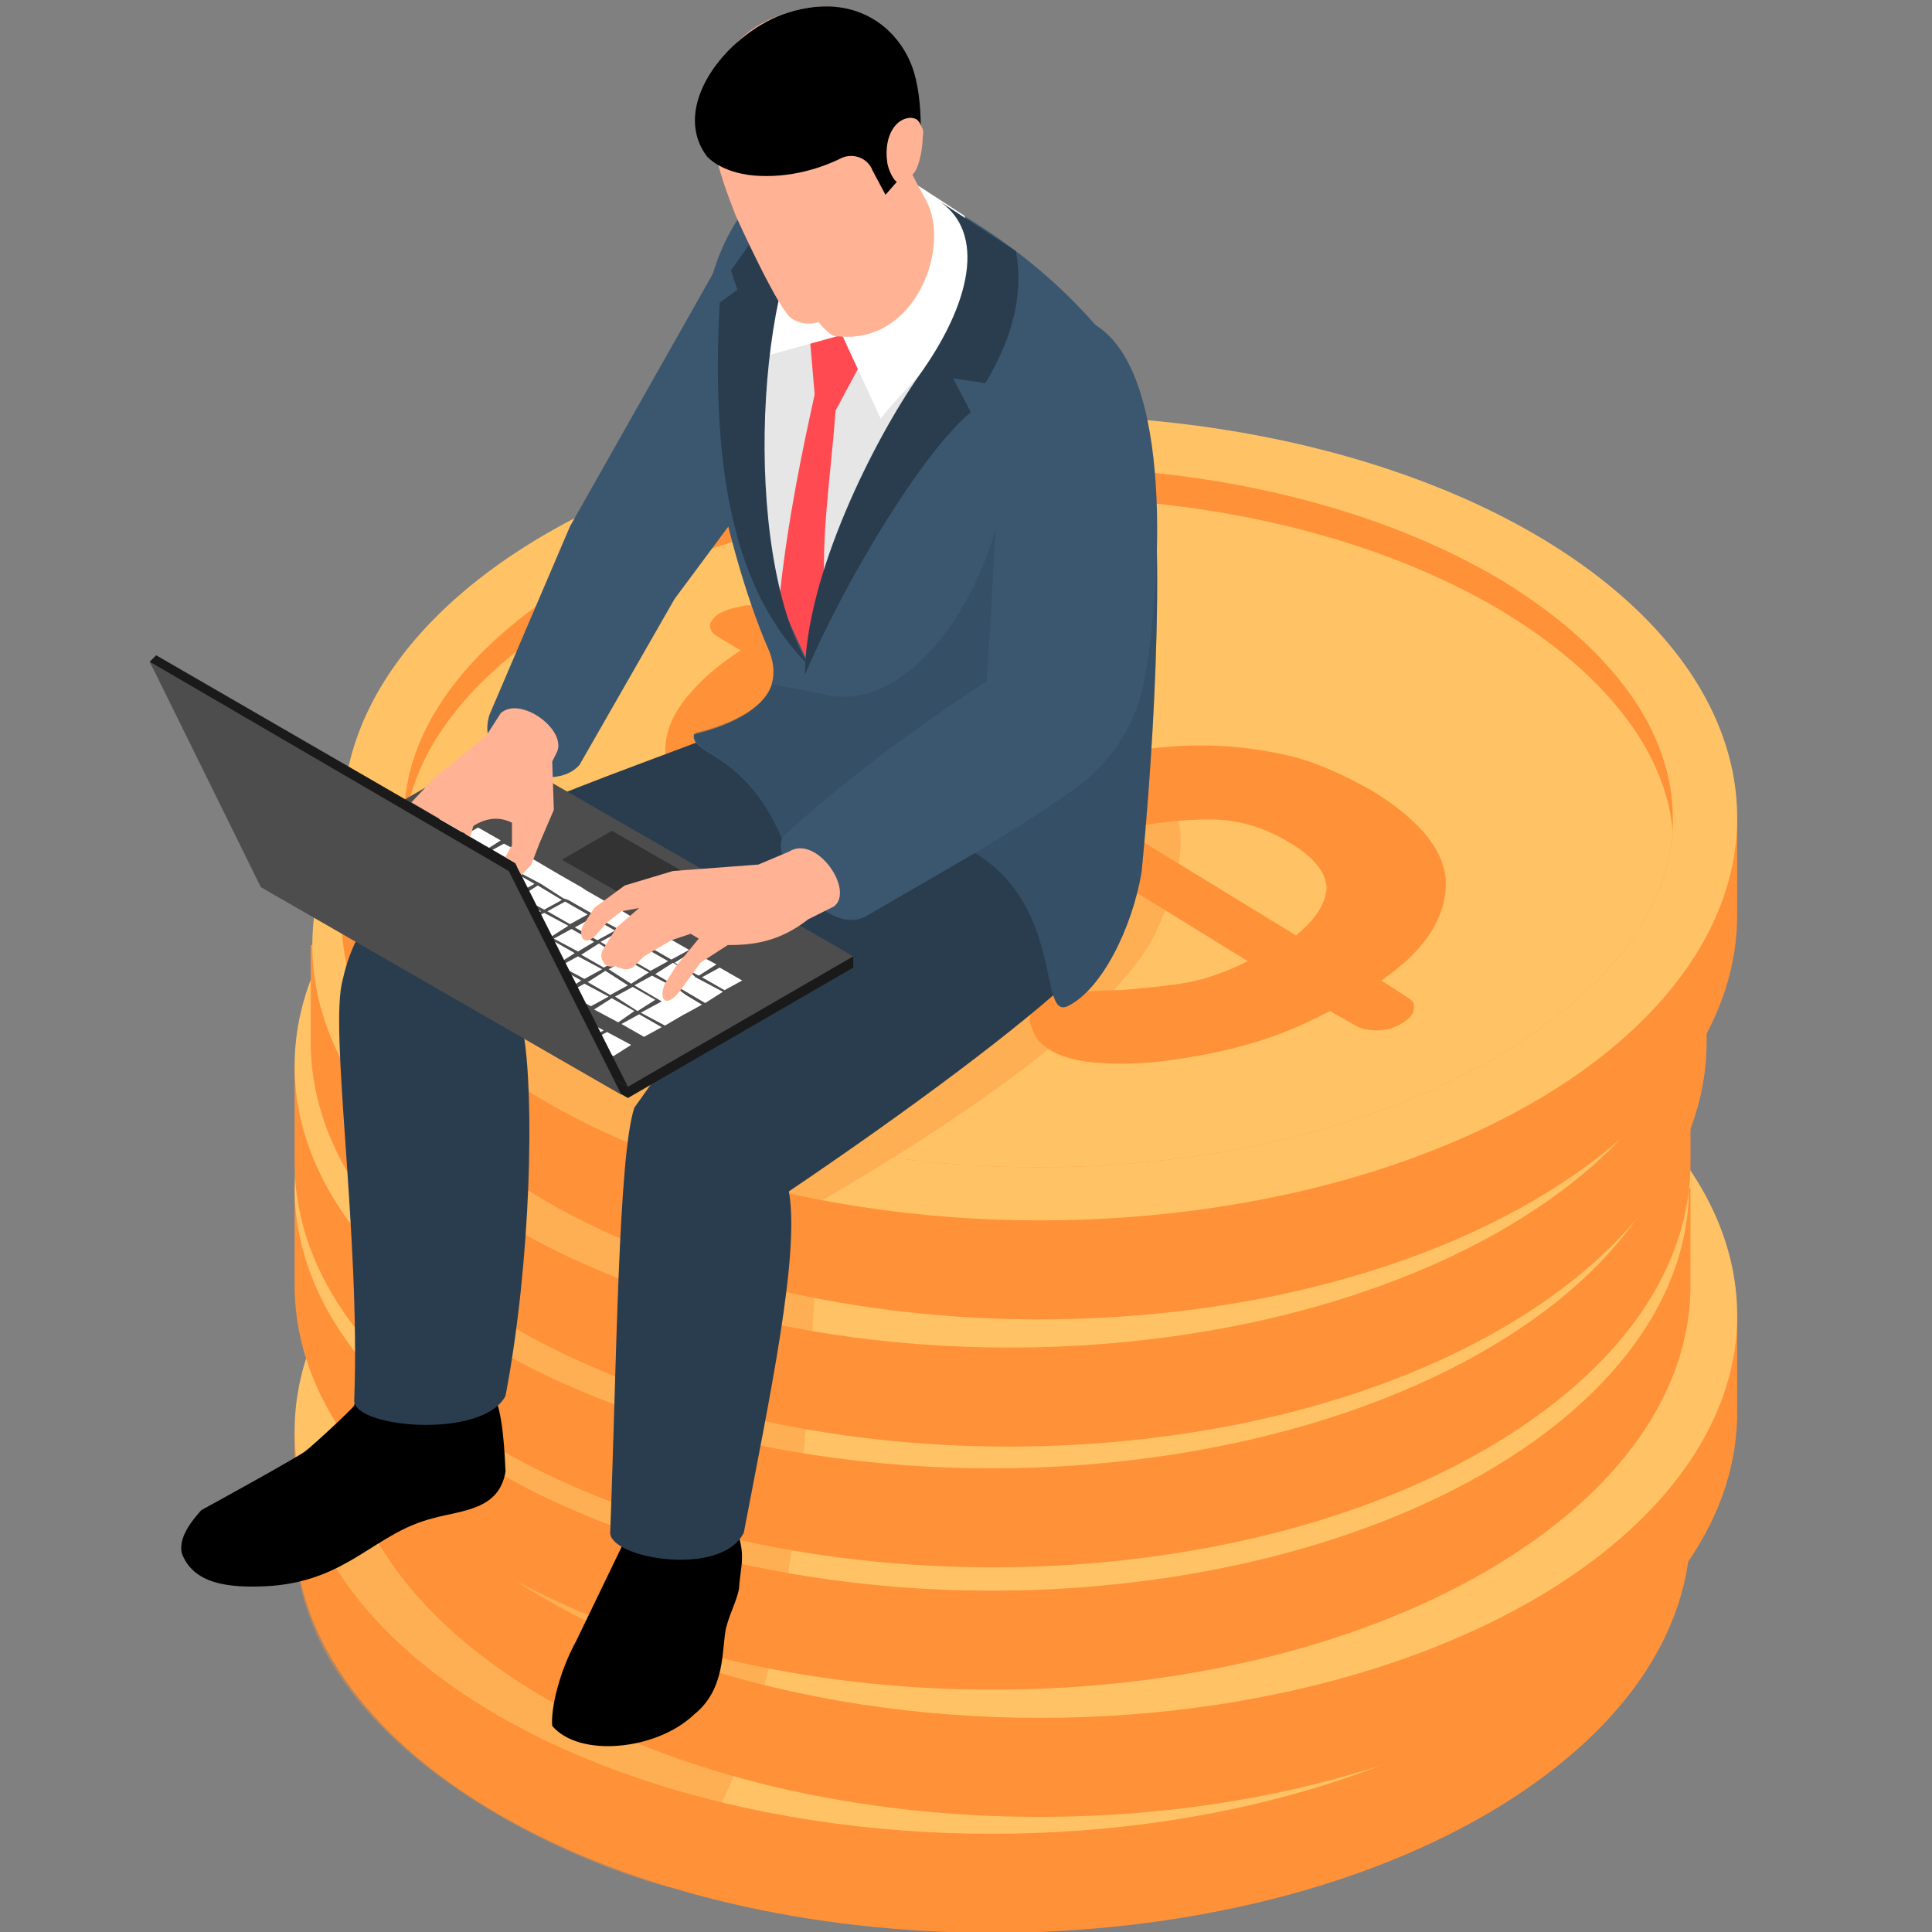 <?xml version="1.0" encoding="utf-8"?>
<!-- Generator: Adobe Illustrator 24.0.0, SVG Export Plug-In . SVG Version: 6.00 Build 0)  -->
<svg version="1.1" id="Layer_1" xmlns="http://www.w3.org/2000/svg" xmlns:xlink="http://www.w3.org/1999/xlink" x="0px" y="0px"
	 viewBox="0 0 120 120" style="enable-background:new 0 0 120 120;" xml:space="preserve">
<rect x="0" y="0" width="120" height="120" fill="#808080" stroke="none"/>
<style type="text/css">
	.st0{fill:#FF9238;}
	.st1{fill:#FFC366;}
	.st2{opacity:0.4;fill:#FF9238;}
	.st3{fill:#3B5770;}
	.st4{fill:#2A3D4F;}
	.st5{fill:#E6E6E6;}
	.st6{fill:#FF4A51;}
	.st7{fill:#FFFFFF;}
	.st8{fill:#FFB294;}
	.st9{opacity:0.5;fill:#FFB294;}
	.st10{fill:#1A1A1A;}
	.st11{fill:#4D4D4D;}
	.st12{fill:#333333;}
	.st13{opacity:0.3;fill:#2A3D4F;}
	.st14{clip-path:url(#SVGID_2_);fill:#FFB294;}
</style>
<title>2</title>
<g>
	<g>
		<path class="st0" d="M105,88.9H18.3v5.8c-0.1,6.5,4.1,13,12.7,18c16.9,9.8,44.4,9.8,61.3,0c8.6-5,12.8-11.5,12.7-18
			C105,94.7,105,88.9,105,88.9z"/>
		<ellipse class="st1" cx="61.6" cy="88.9" rx="43.3" ry="25"/>
		<path class="st0" d="M101,88.9c0,0.3,0,0.6,0,0.9c-0.4,5.1-4.2,9.9-10.7,13.8c-7.6,4.5-17.8,7-28.7,7c-10.9,0-21.1-2.5-28.7-7
			c-6.5-3.9-10.3-8.8-10.7-13.8c0-0.3,0-0.6,0-0.9c0-5.4,3.8-10.6,10.7-14.8c7.6-4.5,17.8-7,28.7-7c10.9,0,21.1,2.5,28.7,7
			C97.2,78.3,101,83.5,101,88.9z"/>
		<path class="st1" d="M101,89.8c-0.4,5.1-4.2,9.9-10.7,13.8c-7.6,4.5-17.8,7-28.7,7c-10.9,0-21.1-2.5-28.7-7
			c-6.5-3.9-10.3-8.8-10.7-13.8c0.4-5.1,4.2-9.9,10.7-13.8c7.6-4.5,17.8-7,28.7-7c10.9,0,21.1,2.5,28.7,7
			C96.8,79.9,100.5,84.8,101,89.8z"/>
		<g>
			<path class="st0" d="M79.7,100.9c-1.7,0.9-3.4,1.6-5.2,2.1c-1.8,0.5-3.5,0.8-5.1,1c-1.6,0.2-3,0.2-4.3,0.1
				c-1.2-0.1-2.2-0.4-2.8-0.8c-0.3-0.2-0.6-0.4-0.8-0.7c-0.2-0.3-0.3-0.6-0.4-0.9c-0.1-0.3,0-0.6,0.1-0.9c0.1-0.3,0.3-0.5,0.7-0.7
				c0.4-0.2,1.1-0.4,1.9-0.4c0.8,0,1.8-0.1,2.9-0.1c1.1-0.1,2.4-0.2,3.7-0.4c1.4-0.2,2.8-0.7,4.2-1.4l-12-7.4
				c-1.6,0.4-3.3,0.8-5,1.2c-1.7,0.4-3.4,0.6-5.2,0.7c-1.7,0.1-3.4-0.1-5.2-0.4c-1.7-0.3-3.4-1-5-2c-1.6-1-2.7-2-3.2-3
				c-0.5-1-0.7-2-0.5-3c0.2-1,0.7-1.9,1.6-2.9c0.8-0.9,1.9-1.8,3-2.5l-1.5-0.9c-0.3-0.2-0.4-0.4-0.4-0.7c0.1-0.3,0.3-0.6,0.8-0.8
				c0.4-0.2,0.9-0.3,1.5-0.4c0.6,0,1,0,1.3,0.2l1.4,0.9c0.9-0.5,2-1,3.2-1.4c1.2-0.5,2.4-0.9,3.6-1.2c1.2-0.3,2.3-0.5,3.3-0.5
				c1,0,1.9,0.1,2.5,0.5c0.2,0.1,0.5,0.4,0.7,0.6c0.3,0.3,0.4,0.5,0.5,0.8c0.1,0.3,0.1,0.6,0,0.9c-0.1,0.3-0.4,0.5-0.8,0.8
				c-0.3,0.2-0.8,0.3-1.3,0.4c-0.5,0.1-1.2,0.2-1.9,0.3c-0.7,0.1-1.5,0.3-2.4,0.6c-0.9,0.2-1.8,0.6-2.9,1.1l10.4,6.4
				c1.6-0.4,3.3-0.8,5-1.1c1.7-0.3,3.4-0.5,5.2-0.5c1.8,0,3.5,0.2,5.3,0.6c1.8,0.4,3.5,1.2,5.3,2.2c3.1,1.9,4.7,3.9,4.6,6
				c-0.1,2.1-1.4,4-4,5.8l1.7,1.1c0.3,0.2,0.4,0.4,0.3,0.8c-0.1,0.3-0.4,0.6-0.8,0.8c-0.5,0.3-1,0.4-1.5,0.4c-0.5,0-1-0.1-1.3-0.3
				L79.7,100.9z M47.3,86.7c0.7,0.4,1.5,0.7,2.3,0.9c0.8,0.2,1.6,0.3,2.5,0.2c0.8,0,1.7-0.1,2.7-0.3c0.9-0.2,1.9-0.4,2.8-0.6
				l-9.3-5.7c-1.4,0.9-2.2,1.9-2.5,2.8C45.5,85,46,85.8,47.3,86.7z M77.3,90.5c-1.6-1-3.3-1.5-5-1.5c-1.8,0-3.6,0.2-5.5,0.6
				l10.8,6.6c1.2-1,1.8-1.9,1.9-2.9C79.4,92.4,78.7,91.4,77.3,90.5z"/>
		</g>
	</g>
	<g>
		<path class="st0" d="M107.9,81.7H21.2v5.8c-0.1,6.5,4.1,13,12.7,18c16.9,9.8,44.4,9.8,61.3,0c8.6-5,12.8-11.5,12.7-18
			C107.9,87.5,107.9,81.7,107.9,81.7z"/>
		<ellipse class="st1" cx="64.6" cy="81.7" rx="43.3" ry="25"/>
		<path class="st0" d="M103.9,81.7c0,0.3,0,0.6,0,0.9c-0.4,5.1-4.2,9.9-10.7,13.8c-7.6,4.5-17.8,7-28.7,7c-10.9,0-21.1-2.5-28.7-7
			c-6.5-3.9-10.3-8.8-10.7-13.8c0-0.3,0-0.6,0-0.9c0-5.4,3.8-10.6,10.7-14.8c7.6-4.5,17.8-7,28.7-7c10.9,0,21.1,2.5,28.7,7
			C100.1,71.1,103.9,76.3,103.9,81.7z"/>
		<path class="st1" d="M103.9,82.7c-0.4,5.1-4.2,9.9-10.7,13.8c-7.6,4.5-17.8,7-28.7,7c-10.9,0-21.1-2.5-28.7-7
			c-6.5-3.9-10.3-8.8-10.7-13.8c0.4-5.1,4.2-9.9,10.7-13.8c7.6-4.5,17.8-7,28.7-7c10.9,0,21.1,2.5,28.7,7
			C99.7,72.7,103.5,77.6,103.9,82.7z"/>
		<g>
			<path class="st0" d="M82.6,93.7c-1.7,0.9-3.4,1.6-5.2,2.1c-1.8,0.5-3.5,0.8-5.1,1c-1.6,0.2-3,0.2-4.3,0.1
				c-1.2-0.1-2.2-0.4-2.8-0.8c-0.3-0.2-0.6-0.4-0.8-0.7c-0.2-0.3-0.3-0.6-0.4-0.9c-0.1-0.3,0-0.6,0.1-0.9c0.1-0.3,0.3-0.5,0.7-0.7
				c0.4-0.2,1.1-0.4,1.9-0.4c0.8,0,1.8-0.1,2.9-0.1c1.1-0.1,2.4-0.2,3.7-0.4c1.4-0.2,2.8-0.7,4.2-1.4l-12-7.4
				c-1.6,0.4-3.3,0.8-5,1.2c-1.7,0.4-3.4,0.6-5.2,0.7c-1.7,0.1-3.4-0.1-5.2-0.4c-1.7-0.3-3.4-1-5-2c-1.6-1-2.7-2-3.2-3
				c-0.5-1-0.7-2-0.5-3c0.2-1,0.7-1.9,1.6-2.9c0.8-0.9,1.9-1.8,3-2.5l-1.5-0.9c-0.3-0.2-0.4-0.4-0.4-0.7c0.1-0.3,0.3-0.6,0.8-0.8
				c0.4-0.2,0.9-0.3,1.5-0.4c0.6,0,1,0,1.3,0.2l1.4,0.9c0.9-0.5,2-1,3.2-1.4c1.2-0.5,2.4-0.9,3.6-1.2c1.2-0.3,2.3-0.5,3.3-0.5
				c1,0,1.9,0.1,2.5,0.5c0.2,0.1,0.5,0.4,0.7,0.6c0.3,0.3,0.4,0.5,0.5,0.8c0.1,0.3,0.1,0.6,0,0.9c-0.1,0.3-0.4,0.5-0.8,0.8
				c-0.3,0.2-0.8,0.3-1.3,0.4c-0.5,0.1-1.2,0.2-1.9,0.3c-0.7,0.1-1.5,0.3-2.4,0.6C56,71.6,55,71.9,54,72.4l10.4,6.4
				c1.6-0.4,3.3-0.8,5-1.1c1.7-0.3,3.4-0.5,5.2-0.5c1.8,0,3.5,0.2,5.3,0.6c1.8,0.4,3.5,1.2,5.3,2.2c3.1,1.9,4.7,3.9,4.6,6
				c-0.1,2.1-1.4,4-4,5.8l1.7,1.1c0.3,0.2,0.4,0.4,0.3,0.8c-0.1,0.3-0.4,0.6-0.8,0.8c-0.5,0.3-1,0.4-1.5,0.4c-0.5,0-1-0.1-1.3-0.3
				L82.6,93.7z M50.3,79.5c0.7,0.4,1.5,0.7,2.3,0.9c0.8,0.2,1.6,0.3,2.5,0.2c0.8,0,1.7-0.1,2.7-0.3c0.9-0.2,1.9-0.4,2.8-0.6L51.2,74
				c-1.4,0.9-2.2,1.9-2.5,2.8C48.4,77.8,49,78.7,50.3,79.5z M80.2,83.4c-1.6-1-3.3-1.5-5-1.5c-1.8,0-3.6,0.2-5.5,0.6l10.8,6.6
				c1.2-1,1.8-1.9,1.9-2.9C82.4,85.2,81.7,84.3,80.2,83.4z"/>
		</g>
	</g>
	<g>
		<path class="st0" d="M105,73.8H18.3v5.8c-0.1,6.5,4.1,13,12.7,18c16.9,9.8,44.4,9.8,61.3,0c8.6-5,12.8-11.5,12.7-18
			C105,79.6,105,73.8,105,73.8z"/>
		<ellipse class="st1" cx="61.6" cy="73.8" rx="43.3" ry="25"/>
		<path class="st0" d="M101,73.8c0,0.3,0,0.6,0,0.9c-0.4,5.1-4.2,9.9-10.7,13.8c-7.6,4.5-17.8,7-28.7,7c-10.9,0-21.1-2.5-28.7-7
			c-6.5-3.9-10.3-8.8-10.7-13.8c0-0.3,0-0.6,0-0.9c0-5.4,3.8-10.6,10.7-14.8c7.6-4.5,17.8-7,28.7-7c10.9,0,21.1,2.5,28.7,7
			C97.2,63.1,101,68.4,101,73.8z"/>
		<path class="st1" d="M101,74.7c-0.4,5.1-4.2,9.9-10.7,13.8c-7.6,4.5-17.8,7-28.7,7c-10.9,0-21.1-2.5-28.7-7
			c-6.5-3.9-10.3-8.8-10.7-13.8c0.4-5.1,4.2-9.9,10.7-13.8c7.6-4.5,17.8-7,28.7-7c10.9,0,21.1,2.5,28.7,7
			C96.8,64.8,100.5,69.6,101,74.7z"/>
		<g>
			<path class="st0" d="M79.7,85.8c-1.7,0.9-3.4,1.6-5.2,2.1c-1.8,0.5-3.5,0.8-5.1,1c-1.6,0.2-3,0.2-4.3,0.1
				c-1.2-0.1-2.2-0.4-2.8-0.8c-0.3-0.2-0.6-0.4-0.8-0.7c-0.2-0.3-0.3-0.6-0.4-0.9c-0.1-0.3,0-0.6,0.1-0.9c0.1-0.3,0.3-0.5,0.7-0.7
				c0.4-0.2,1.1-0.4,1.9-0.4c0.8,0,1.8-0.1,2.9-0.1c1.1-0.1,2.4-0.2,3.7-0.4c1.4-0.2,2.8-0.7,4.2-1.4l-12-7.4
				c-1.6,0.4-3.3,0.8-5,1.2c-1.7,0.4-3.4,0.6-5.2,0.7c-1.7,0.1-3.4-0.1-5.2-0.4c-1.7-0.3-3.4-1-5-2c-1.6-1-2.7-2-3.2-3
				c-0.5-1-0.7-2-0.5-3c0.2-1,0.7-1.9,1.6-2.9c0.8-0.9,1.9-1.8,3-2.5l-1.5-0.9c-0.3-0.2-0.4-0.4-0.4-0.7c0.1-0.3,0.3-0.6,0.8-0.8
				c0.4-0.2,0.9-0.3,1.5-0.4c0.6,0,1,0,1.3,0.2l1.4,0.9c0.9-0.5,2-1,3.2-1.4c1.2-0.5,2.4-0.9,3.6-1.2c1.2-0.3,2.3-0.5,3.3-0.5
				c1,0,1.9,0.1,2.5,0.5c0.2,0.1,0.5,0.4,0.7,0.6c0.3,0.3,0.4,0.5,0.5,0.8c0.1,0.3,0.1,0.6,0,0.9c-0.1,0.3-0.4,0.5-0.8,0.8
				c-0.3,0.2-0.8,0.3-1.3,0.4c-0.5,0.1-1.2,0.2-1.9,0.3c-0.7,0.1-1.5,0.3-2.4,0.6c-0.9,0.2-1.8,0.6-2.9,1.1l10.4,6.4
				c1.6-0.4,3.3-0.8,5-1.1c1.7-0.3,3.4-0.5,5.2-0.5c1.8,0,3.5,0.2,5.3,0.6c1.8,0.4,3.5,1.2,5.3,2.2c3.1,1.9,4.7,3.9,4.6,6
				c-0.1,2.1-1.4,4-4,5.8l1.7,1.1c0.3,0.2,0.4,0.4,0.3,0.8c-0.1,0.3-0.4,0.6-0.8,0.8c-0.5,0.3-1,0.4-1.5,0.4c-0.5,0-1-0.1-1.3-0.3
				L79.7,85.8z M47.3,71.5c0.7,0.4,1.5,0.7,2.3,0.9c0.8,0.2,1.6,0.3,2.5,0.2c0.8,0,1.7-0.1,2.7-0.3c0.9-0.2,1.9-0.4,2.8-0.6
				l-9.3-5.7c-1.4,0.9-2.2,1.9-2.5,2.8C45.5,69.8,46,70.7,47.3,71.5z M77.3,75.4c-1.6-1-3.3-1.5-5-1.5c-1.8,0-3.6,0.2-5.5,0.6
				l10.8,6.6c1.2-1,1.8-1.9,1.9-2.9C79.4,77.2,78.7,76.3,77.3,75.4z"/>
		</g>
	</g>
	<g>
		<path class="st0" d="M105,66.2H18.3V72c-0.1,6.5,4.1,13,12.7,18c16.9,9.8,44.4,9.8,61.3,0c8.6-5,12.8-11.5,12.7-18
			C105,72,105,66.2,105,66.2z"/>
		<ellipse class="st1" cx="61.6" cy="66.2" rx="43.3" ry="25"/>
		<path class="st0" d="M101,66.2c0,0.3,0,0.6,0,0.9c-0.4,5.1-4.2,9.9-10.7,13.8c-7.6,4.5-17.8,7-28.7,7c-10.9,0-21.1-2.5-28.7-7
			c-6.5-3.9-10.3-8.8-10.7-13.8c0-0.3,0-0.6,0-0.9c0-5.4,3.8-10.6,10.7-14.8c7.6-4.5,17.8-7,28.7-7c10.9,0,21.1,2.5,28.7,7
			C97.2,55.6,101,60.8,101,66.2z"/>
		<path class="st1" d="M101,67.1c-0.4,5.1-4.2,9.9-10.7,13.8c-7.6,4.5-17.8,7-28.7,7c-10.9,0-21.1-2.5-28.7-7
			c-6.5-3.9-10.3-8.8-10.7-13.8c0.4-5.1,4.2-9.9,10.7-13.8c7.6-4.5,17.8-7,28.7-7c10.9,0,21.1,2.5,28.7,7
			C96.8,57.2,100.5,62.1,101,67.1z"/>
		<g>
			<path class="st0" d="M79.7,78.2c-1.7,0.9-3.4,1.6-5.2,2.1c-1.8,0.5-3.5,0.8-5.1,1c-1.6,0.2-3,0.2-4.3,0.1
				c-1.2-0.1-2.2-0.4-2.8-0.8c-0.3-0.2-0.6-0.4-0.8-0.7c-0.2-0.3-0.3-0.6-0.4-0.9c-0.1-0.3,0-0.6,0.1-0.9c0.1-0.3,0.3-0.5,0.7-0.7
				c0.4-0.2,1.1-0.4,1.9-0.4c0.8,0,1.8-0.1,2.9-0.1c1.1-0.1,2.4-0.2,3.7-0.4c1.4-0.2,2.8-0.7,4.2-1.4l-12-7.4
				c-1.6,0.4-3.3,0.8-5,1.2c-1.7,0.4-3.4,0.6-5.2,0.7c-1.7,0.1-3.4-0.1-5.2-0.4c-1.7-0.3-3.4-1-5-2c-1.6-1-2.7-2-3.2-3
				c-0.5-1-0.7-2-0.5-3c0.2-1,0.7-1.9,1.6-2.9c0.8-0.9,1.9-1.8,3-2.5l-1.5-0.9c-0.3-0.2-0.4-0.4-0.4-0.7c0.1-0.3,0.3-0.6,0.8-0.8
				c0.4-0.2,0.9-0.3,1.5-0.4c0.6,0,1,0,1.3,0.2l1.4,0.9c0.9-0.5,2-1,3.2-1.4c1.2-0.5,2.4-0.9,3.6-1.2c1.2-0.3,2.3-0.5,3.3-0.5
				c1,0,1.9,0.1,2.5,0.5c0.2,0.1,0.5,0.4,0.7,0.6c0.3,0.3,0.4,0.5,0.5,0.8c0.1,0.3,0.1,0.6,0,0.9c-0.1,0.3-0.4,0.5-0.8,0.8
				c-0.3,0.2-0.8,0.3-1.3,0.4c-0.5,0.1-1.2,0.2-1.9,0.3c-0.7,0.1-1.5,0.3-2.4,0.6c-0.9,0.2-1.8,0.6-2.9,1.1l10.4,6.4
				c1.6-0.4,3.3-0.8,5-1.1c1.7-0.3,3.4-0.5,5.2-0.5c1.8,0,3.5,0.2,5.3,0.6c1.8,0.4,3.5,1.2,5.3,2.2c3.1,1.9,4.7,3.9,4.6,6
				c-0.1,2.1-1.4,4-4,5.8l1.7,1.1c0.3,0.2,0.4,0.4,0.3,0.8c-0.1,0.3-0.4,0.6-0.8,0.8c-0.5,0.3-1,0.4-1.5,0.4c-0.5,0-1-0.1-1.3-0.3
				L79.7,78.2z M47.3,64c0.7,0.4,1.5,0.7,2.3,0.9c0.8,0.2,1.6,0.3,2.5,0.2c0.8,0,1.7-0.1,2.7-0.3c0.9-0.2,1.9-0.4,2.8-0.6l-9.3-5.7
				c-1.4,0.9-2.2,1.9-2.5,2.8C45.5,62.3,46,63.1,47.3,64z M77.3,67.8c-1.6-1-3.3-1.5-5-1.5c-1.8,0-3.6,0.2-5.5,0.6l10.8,6.6
				c1.2-1,1.8-1.9,1.9-2.9C79.4,69.7,78.7,68.7,77.3,67.8z"/>
		</g>
	</g>
	<g>
		<path class="st0" d="M106,58.7H19.3v5.8c-0.1,6.5,4.1,13,12.7,18c16.9,9.8,44.4,9.8,61.3,0c8.6-5,12.8-11.5,12.7-18
			C106,64.6,106,58.7,106,58.7z"/>
		<ellipse class="st1" cx="62.7" cy="58.7" rx="43.3" ry="25"/>
		<path class="st0" d="M102,58.7c0,0.3,0,0.6,0,0.9c-0.4,5.1-4.2,9.9-10.7,13.8c-7.6,4.5-17.8,7-28.7,7c-10.9,0-21.1-2.5-28.7-7
			c-6.5-3.9-10.3-8.8-10.7-13.8c0-0.3,0-0.6,0-0.9c0-5.4,3.8-10.6,10.7-14.8c7.6-4.5,17.8-7,28.7-7c10.9,0,21.1,2.5,28.7,7
			C98.2,48.1,102,53.4,102,58.7z"/>
		<path class="st1" d="M102,59.7c-0.4,5.1-4.2,9.9-10.7,13.8c-7.6,4.5-17.8,7-28.7,7c-10.9,0-21.1-2.5-28.7-7
			c-6.5-3.9-10.3-8.8-10.7-13.8c0.4-5.1,4.2-9.9,10.7-13.8c7.6-4.5,17.8-7,28.7-7c10.9,0,21.1,2.5,28.7,7
			C97.8,49.8,101.6,54.6,102,59.7z"/>
		<g>
			<path class="st0" d="M80.7,70.8c-1.7,0.9-3.4,1.6-5.2,2.1c-1.8,0.5-3.5,0.8-5.1,1c-1.6,0.2-3,0.2-4.3,0.1
				c-1.2-0.1-2.2-0.4-2.8-0.8c-0.3-0.2-0.6-0.4-0.8-0.7c-0.2-0.3-0.3-0.6-0.4-0.9c-0.1-0.3,0-0.6,0.1-0.9c0.1-0.3,0.3-0.5,0.7-0.7
				c0.4-0.2,1.1-0.4,1.9-0.4c0.8,0,1.8-0.1,2.9-0.1c1.1-0.1,2.4-0.2,3.7-0.4c1.4-0.2,2.8-0.7,4.2-1.4l-12-7.4
				c-1.6,0.4-3.3,0.8-5,1.2c-1.7,0.4-3.4,0.6-5.2,0.7c-1.7,0.1-3.4-0.1-5.2-0.4c-1.7-0.3-3.4-1-5-2c-1.6-1-2.7-2-3.2-3
				c-0.5-1-0.7-2-0.5-3c0.2-1,0.7-1.9,1.6-2.9c0.8-0.9,1.9-1.8,3-2.5l-1.5-0.9c-0.3-0.2-0.4-0.4-0.4-0.7c0.1-0.3,0.3-0.6,0.8-0.8
				c0.4-0.2,0.9-0.3,1.5-0.4c0.6,0,1,0,1.3,0.2l1.4,0.9c0.9-0.5,2-1,3.2-1.4c1.2-0.5,2.4-0.9,3.6-1.2c1.2-0.3,2.3-0.5,3.3-0.5
				c1,0,1.9,0.1,2.5,0.5c0.2,0.1,0.5,0.4,0.7,0.6c0.3,0.3,0.4,0.5,0.5,0.8c0.1,0.3,0.1,0.6,0,0.9c-0.1,0.3-0.4,0.5-0.8,0.8
				c-0.3,0.2-0.8,0.3-1.3,0.4c-0.5,0.1-1.2,0.2-1.9,0.3c-0.7,0.1-1.5,0.3-2.4,0.6c-0.9,0.2-1.8,0.6-2.9,1.1l10.4,6.4
				c1.6-0.4,3.3-0.8,5-1.1c1.7-0.3,3.4-0.5,5.2-0.5c1.8,0,3.5,0.2,5.3,0.6c1.8,0.4,3.5,1.2,5.3,2.2c3.1,1.9,4.7,3.9,4.6,6
				c-0.1,2.1-1.4,4-4,5.8l1.7,1.1c0.3,0.2,0.4,0.4,0.3,0.8c-0.1,0.3-0.4,0.6-0.8,0.8c-0.5,0.3-1,0.4-1.5,0.4c-0.5,0-1-0.1-1.3-0.3
				L80.7,70.8z M48.4,56.5c0.7,0.4,1.5,0.7,2.3,0.9c0.8,0.2,1.6,0.3,2.5,0.2c0.8,0,1.7-0.1,2.7-0.3c0.9-0.2,1.9-0.4,2.8-0.6L49.3,51
				c-1.4,0.9-2.2,1.9-2.5,2.8C46.5,54.8,47,55.7,48.4,56.5z M78.3,60.4c-1.6-1-3.3-1.5-5-1.5c-1.8,0-3.6,0.2-5.5,0.6l10.8,6.6
				c1.2-1,1.8-1.9,1.9-2.9C80.5,62.2,79.8,61.3,78.3,60.4z"/>
		</g>
	</g>
	<g>
		<path class="st0" d="M107.9,50.8H21.2v5.8c-0.1,6.5,4.1,13,12.7,18c16.9,9.8,44.4,9.8,61.3,0c8.6-5,12.8-11.5,12.7-18
			C107.9,56.6,107.9,50.8,107.9,50.8z"/>
		<ellipse class="st1" cx="64.6" cy="50.8" rx="43.3" ry="25"/>
		<path class="st0" d="M103.9,50.8c0,0.3,0,0.6,0,0.9c-0.4,5.1-4.2,9.9-10.7,13.8c-7.6,4.5-17.8,7-28.7,7c-10.9,0-21.1-2.5-28.7-7
			c-6.5-3.9-10.3-8.8-10.7-13.8c0-0.3,0-0.6,0-0.9c0-5.4,3.8-10.6,10.7-14.8c7.6-4.5,17.8-7,28.7-7c10.9,0,21.1,2.5,28.7,7
			C100.1,40.2,103.9,45.4,103.9,50.8z"/>
		<path class="st1" d="M103.9,51.7c-0.4,5.1-4.2,9.9-10.7,13.8c-7.6,4.5-17.8,7-28.7,7c-10.9,0-21.1-2.5-28.7-7
			c-6.5-3.9-10.3-8.8-10.7-13.8c0.4-5.1,4.2-9.9,10.7-13.8c7.6-4.5,17.8-7,28.7-7c10.9,0,21.1,2.5,28.7,7
			C99.7,41.8,103.5,46.7,103.9,51.7z"/>
		<g>
			<path class="st0" d="M82.6,62.8c-1.7,0.9-3.4,1.6-5.2,2.1c-1.8,0.5-3.5,0.8-5.1,1c-1.6,0.2-3,0.2-4.3,0.1
				c-1.2-0.1-2.2-0.4-2.8-0.8c-0.3-0.2-0.6-0.4-0.8-0.7c-0.2-0.3-0.3-0.6-0.4-0.9c-0.1-0.3,0-0.6,0.1-0.9c0.1-0.3,0.3-0.5,0.7-0.7
				c0.4-0.2,1.1-0.4,1.9-0.4c0.8,0,1.8-0.1,2.9-0.1c1.1-0.1,2.4-0.2,3.7-0.4c1.4-0.2,2.8-0.7,4.2-1.4l-12-7.4
				c-1.6,0.4-3.3,0.8-5,1.2c-1.7,0.4-3.4,0.6-5.2,0.7c-1.7,0.1-3.4-0.1-5.2-0.4c-1.7-0.3-3.4-1-5-2c-1.6-1-2.7-2-3.2-3
				c-0.5-1-0.7-2-0.5-3c0.2-1,0.7-1.9,1.6-2.9c0.8-0.9,1.9-1.8,3-2.5l-1.5-0.9c-0.3-0.2-0.4-0.4-0.4-0.7c0.1-0.3,0.3-0.6,0.8-0.8
				c0.4-0.2,0.9-0.3,1.5-0.4c0.6,0,1,0,1.3,0.2l1.4,0.9c0.9-0.5,2-1,3.2-1.4c1.2-0.5,2.4-0.9,3.6-1.2c1.2-0.3,2.3-0.5,3.3-0.5
				c1,0,1.9,0.1,2.5,0.5c0.2,0.1,0.5,0.4,0.7,0.6c0.3,0.3,0.4,0.5,0.5,0.8c0.1,0.3,0.1,0.6,0,0.9c-0.1,0.3-0.4,0.5-0.8,0.8
				c-0.3,0.2-0.8,0.3-1.3,0.4c-0.5,0.1-1.2,0.2-1.9,0.3c-0.7,0.1-1.5,0.3-2.4,0.6C56,40.6,55,41,54,41.5l10.4,6.4
				c1.6-0.4,3.3-0.8,5-1.1c1.7-0.3,3.4-0.5,5.2-0.5c1.8,0,3.5,0.2,5.3,0.6c1.8,0.4,3.5,1.2,5.3,2.2c3.1,1.9,4.7,3.9,4.6,6
				c-0.1,2.1-1.4,4-4,5.8l1.7,1.1c0.3,0.2,0.4,0.4,0.3,0.8c-0.1,0.3-0.4,0.6-0.8,0.8c-0.5,0.3-1,0.4-1.5,0.4c-0.5,0-1-0.1-1.3-0.3
				L82.6,62.8z M50.3,48.6c0.7,0.4,1.5,0.7,2.3,0.9c0.8,0.2,1.6,0.3,2.5,0.2c0.8,0,1.7-0.1,2.7-0.3c0.9-0.2,1.9-0.4,2.8-0.6
				l-9.3-5.7C49.9,44,49,45,48.7,45.9C48.4,46.9,49,47.7,50.3,48.6z M80.2,52.4c-1.6-1-3.3-1.5-5-1.5c-1.8,0-3.6,0.2-5.5,0.6
				l10.8,6.6c1.2-1,1.8-1.9,1.9-2.9C82.4,54.3,81.7,53.3,80.2,52.4z"/>
		</g>
	</g>
	<path class="st2" d="M18.6,98.2c2.1,10.9,16.6,17.4,22.9,19c7.4-8.7,8.8-25.7,9.3-42.5c0,0,17.8-9.9,21-16.8
		c3.8-8.2,0.6-12-10.2-11.6L28.3,59.9L18.6,98.2z"/>
	<g>
		<path class="st3" d="M47.1,30.2l-5.2,7l-5.9,10.3c-1.6,1.9-6.6,0.1-5.6-3.1l5-11.7l9.5-16.8l2.9,6.1L47.1,30.2z"/>
		<path d="M30.4,86.2c0.7,0.8,0.9,2.9,1,5.2c-0.4,2.4-2.7,2.4-4.5,2.9c-3.6,0.9-5.2,3.8-10,4.2c-2.9,0.2-4.9-0.2-5.6-2
			c-0.2-0.8,0.3-1.7,1.2-2.7c0,0,6.4-3.5,6.5-3.7c0.2-0.1,2.9-2.6,3-2.8c0-0.2,1.3-5.5,1.3-5.5l6.5-0.6L30.4,86.2z"/>
		<path d="M45.6,94.6c0.8,2,0.4,2.5,0.3,4.1c-0.2,0.9-0.5,1.3-0.8,2.4c-0.3,1.4,0,3.8-2,5.4c-2.3,2.2-7.1,2.7-8.8,0.7
			c-0.1-1,0.4-3.3,1.5-5.3l2.8-5.8l0.3-4.3l6.7-1.4L45.6,94.6z"/>
		<path class="st4" d="M67,60.4c-3.6,3.4-10.6,8.6-18,13.6c0.7,3.9-1.2,12.8-2.8,21.2c-1.4,2.8-8.3,1.6-8.3,0
			c0.4-10.4,0.5-23.4,1.5-26.4c4.8-6.8,9.5-12.9,13.7-15.7l7.4-4.1l6.5,5.2V60.4z"/>
		<path class="st4" d="M54.5,56.4c-3.6,3.4-16.1,4.3-22,7.7c0.7,3.9,0.5,14.2-1.1,22.6C30,89.4,22,88.7,22,87
			c0.4-10.4-1.6-23.2-0.7-26.2c1.7-7.8,11-10.5,22.8-15l3.5-0.8l3.5,1L54.5,56.4z"/>
		<path class="st3" d="M49,53.2c0,0.1,0,0.1,0.1,0.2c0.3,0.7,0.8,1.1,1.4,1.2C52.9,55,57.4,52,60.6,53c5.5,3.4,3.9,10.3,5.7,9.5
			c2.1-1,4-4.8,4.6-8.3c0,0,1.6-15.3,0.7-25.1c-0.2-2.5-0.7-4.6-1.3-6c-4-5.8-8.9-9-13.6-11.5l-10,0.9c-2.1,2.3-3.1,5.9-3.4,10.1
			c0,0,1.3,10.6,4.5,17.9c0.3,0.8,0.3,1.5,0.1,2.1c-0.8,2.2-4.8,3-4.8,3C42.8,47,46.7,46.6,49,53.2z"/>
		<path class="st5" d="M52.8,19.6l7.4-0.7l-9.9,21.9c-4-7.6-5.4-15.1-2.1-23.6L52.8,19.6z"/>
		<path class="st6" d="M52.9,19.9l0.5,2.8l-1.5,2.8c-0.3,4.1-1,8.5-0.6,11.6l-1.1,4.1l-1.8-3.9c0.5-5,1.5-9.6,2.2-12.8L50.3,21
			l1.8-1.4L52.9,19.9z"/>
		<path class="st7" d="M55.6,10.6l4.3,2.8c2.5,6-2.3,8.9-5.2,12.6l-2.4-5.2l-4.7,1.3l1-8.9L55.6,10.6z"/>
		<path class="st4" d="M58.2,12.4c3.2,2,2,6.6-1.1,10.9C54.3,27.3,50,35.8,50,41.9c2.6-6.1,7.4-13.9,10.3-16.3l-1.1-2.1l2,0.3
			c1.7-2.8,2.4-5.6,1.9-8.2L58.2,12.4z"/>
		<path class="st4" d="M51,12.2c-4,4.5-5,21.9-0.8,29.1C45.9,37,44.1,30,44.7,18.8l1.1-0.8l-0.4-1.2l3.3-4.7L51,12.2z"/>
		<g>
			<path class="st8" d="M51.2,20.4c0.4,0.4,0.5,0.5,1,0.5c4.7,0.4,6.9-5.6,5.3-8.5c-1.4-2.5-1.7-3.5-1.7-3.5l-6.6,4.7
				c0,0-0.2,0.7,0.2,1.7C49.9,17,50,19.3,51.2,20.4z"/>
			<path class="st9" d="M51.7,20.8c2.2,0.5,5.2-1.5,3.7-8.5l-5.8,3C50.2,17,50,19.8,51.7,20.8z"/>
			<path class="st8" d="M55.7,10.4c0,0,0.5,3.5-0.4,5.4c-0.9,1.9-2.9,3.5-3.7,3.9c-0.8,0.4-1.6,0.6-2.4,0.1
				c-0.8-0.4-3.5-6.4-3.5-6.4c-0.9-2.3-1.1-3.1-1.4-4.5c-0.3-2.1-0.6-6.9,5.3-8.3c2.8-0.7,5.3,0.6,6.6,2.9c1,1.8,0.8,5.7,0.8,5.7
				L55.7,10.4z"/>
			<path d="M57.1,9.7L55,12.1l-0.8-1.5c-0.3-0.8-1.2-1.1-1.9-0.8c-1.2,0.6-3.2,1.3-5.5,1.1c-2.1-0.2-2.9-1.2-2.9-1.2
				c-2.3-3.1,1.2-7.5,4.7-8.8c4.2-1.5,7,0.6,8,3.1C57.5,6.3,57.1,9.7,57.1,9.7z"/>
			<path class="st8" d="M55.7,7.7c0.3-0.3,0.8-0.5,1.2-0.3c0.2,0.1,0.3,0.4,0.4,0.6c0.1,0.2,0,0.5,0,0.7c0,0.4-0.1,0.9-0.2,1.3
				c-0.1,0.3-0.2,0.7-0.5,0.9c-0.3,0.2-0.6,0.6-0.9,0.4c-0.3-0.2-0.6-1-0.6-1.3C55,9.3,55.1,8.3,55.7,7.7z"/>
		</g>
		<g>
			<polygon class="st10" points="16.6,55.3 39,68.2 53,60.1 53,59.4 30.6,47.2 			"/>
			<polygon class="st11" points="16.6,54.6 39,67.5 53,59.4 30.6,46.5 			"/>
			<g>
				<polygon class="st7" points="19.9,55.1 21.4,55.9 22.5,55.3 21,54.5 				"/>
				<polygon class="st7" points="21.6,56.1 23,56.9 24.1,56.3 22.7,55.4 				"/>
				<polygon class="st7" points="23.3,57 24.7,57.9 25.8,57.2 24.4,56.4 				"/>
				<polygon class="st7" points="24.9,58 26.4,58.8 27.5,58.2 26,57.4 				"/>
				<polygon class="st7" points="26.6,59 28,59.8 29.1,59.2 27.7,58.3 				"/>
				<polygon class="st7" points="28.3,59.9 29.7,60.8 30.8,60.1 29.4,59.3 				"/>
				<polygon class="st7" points="29.9,60.9 31.4,61.7 32.5,61.1 31,60.3 				"/>
				<polygon class="st7" points="31.6,61.9 33,62.7 34.1,62.1 32.7,61.2 				"/>
				<polygon class="st7" points="33.3,62.8 34.7,63.6 35.8,63 34.4,62.2 				"/>
				<polygon class="st7" points="35,63.8 36.4,64.6 37.5,64 36,63.2 				"/>
				<polygon class="st7" points="36.6,64.7 38.1,65.6 39.2,64.9 37.7,64.1 				"/>
				<polygon class="st7" points="21.9,54 23.3,54.8 24.4,54.2 23,53.3 				"/>
				<polygon class="st7" points="23.6,54.9 25,55.8 26.1,55.1 24.7,54.3 				"/>
				<polygon class="st7" points="25.2,55.9 26.7,56.7 27.8,56.1 26.3,55.3 				"/>
				<polygon class="st7" points="26.9,56.9 28.3,57.7 29.4,57.1 28,56.2 				"/>
				<polygon class="st7" points="28.6,57.8 30,58.7 31.1,58 29.7,57.2 				"/>
				<polygon class="st7" points="30.2,58.8 31.7,59.6 32.8,59 31.3,58.2 				"/>
				<polygon class="st7" points="31.9,59.8 33.3,60.6 34.4,60 33,59.1 				"/>
				<polygon class="st7" points="33.6,60.7 35,61.6 36.1,60.9 34.7,60.1 				"/>
				<polygon class="st7" points="35.2,61.7 36.7,62.5 37.8,61.9 36.3,61.1 				"/>
				<polygon class="st7" points="36.9,62.7 38.4,63.5 39.4,62.8 38,62 				"/>
				<polygon class="st7" points="38.6,63.6 40,64.4 41.1,63.8 39.7,63 				"/>
				<polygon class="st7" points="23.1,53.2 24.6,54.1 25.7,53.4 24.2,52.6 				"/>
				<polygon class="st7" points="24.8,54.2 26.2,55 27.3,54.4 25.9,53.6 				"/>
				<polygon class="st7" points="26.5,55.2 27.9,56 29,55.4 27.6,54.5 				"/>
				<polygon class="st7" points="28.2,56.1 29.6,57 30.7,56.3 29.2,55.5 				"/>
				<polygon class="st7" points="29.8,57.1 31.3,57.9 32.4,57.3 30.9,56.5 				"/>
				<polygon class="st7" points="31.5,58.1 32.9,58.9 34,58.3 32.6,57.4 				"/>
				<polygon class="st7" points="33.2,59 34.6,59.9 35.7,59.2 34.3,58.4 				"/>
				<polygon class="st7" points="34.8,60 36.3,60.8 37.4,60.2 35.9,59.4 				"/>
				<polygon class="st7" points="36.5,61 37.9,61.8 39,61.2 37.6,60.3 				"/>
				<polygon class="st7" points="38.2,61.9 39.6,62.8 40.7,62.1 39.3,61.3 				"/>
				<polygon class="st7" points="24.4,52.5 25.8,53.4 26.9,52.7 25.5,51.9 				"/>
				<polygon class="st7" points="26.1,53.5 27.5,54.3 28.6,53.7 27.2,52.9 				"/>
				<polygon class="st7" points="27.7,54.5 29.2,55.3 30.3,54.6 28.8,53.8 				"/>
				<polygon class="st7" points="29.4,55.4 30.8,56.2 31.9,55.6 30.5,54.8 				"/>
				<polygon class="st7" points="31.1,56.4 32.5,57.2 33.6,56.6 32.2,55.7 				"/>
				<polygon class="st7" points="32.7,57.3 34.2,58.2 35.3,57.5 33.8,56.7 				"/>
				<polygon class="st7" points="34.4,58.3 35.9,59.1 36.9,58.5 35.5,57.7 				"/>
				<polygon class="st7" points="36.1,59.3 37.5,60.1 38.6,59.5 37.2,58.6 				"/>
				<polygon class="st7" points="37.8,60.2 39.2,61.1 40.3,60.4 38.9,59.6 				"/>
				<polygon class="st7" points="39.8,62.9 41.1,62.2 39.4,61.2 40.5,60.6 42.2,61.5 42.6,61.8 43.6,62.4 42.7,62.9 42.5,63 
					41.3,63.7 				"/>
				<polygon class="st7" points="27.8,53 27.3,52.8 25.7,51.8 26.7,51.2 28.4,52.1 28.9,52.4 29.9,53 28.8,53.6 				"/>
				<polygon class="st7" points="29,53.7 30.4,54.6 31.5,53.9 30.1,53.1 				"/>
				<polygon class="st7" points="30.7,54.7 32.1,55.5 33.2,54.9 31.8,54.1 				"/>
				<polygon class="st7" points="32.3,55.7 33.8,56.5 34.9,55.9 33.4,55 				"/>
				<polygon class="st7" points="34,56.6 35.4,57.4 36.5,56.8 35.1,56 				"/>
				<polygon class="st7" points="35.7,57.6 37.1,58.4 38.2,57.8 36.8,57 				"/>
				<polygon class="st7" points="37.3,58.5 38.8,59.4 39.9,58.7 38.4,57.9 				"/>
				<polygon class="st7" points="39,59.5 40.4,60.3 41.5,59.7 40.1,58.9 				"/>
				<polygon class="st7" points="42.1,61.3 41.9,61.2 40.7,60.5 41.8,59.8 43,60.5 43.2,60.7 44.9,61.6 43.8,62.3 				"/>
				<polygon class="st7" points="26.9,51.1 28.3,51.9 29.4,51.3 28,50.4 				"/>
				<polygon class="st7" points="28.6,52 30,52.9 31.1,52.2 29.7,51.4 				"/>
				<polygon class="st7" points="30.2,53 31.7,53.8 32.8,53.2 31.3,52.4 				"/>
				<polygon class="st7" points="39.3,58.2 38.6,57.8 38.4,57.7 36.9,56.9 36.7,56.7 35.3,55.9 35,55.8 33.6,54.9 31.9,54 33,53.3 
					34.7,54.3 36.1,55.1 36.4,55.3 37.8,56.1 38,56.2 39.5,57.1 39.7,57.2 40.4,57.6 41.1,58 40,58.7 				"/>
				<polygon class="st7" points="40.3,58.8 41.7,59.6 42.8,59 41.4,58.2 				"/>
				<polygon class="st7" points="41.9,59.8 43.4,60.6 44.5,59.9 43,59.1 				"/>
				<polygon class="st7" points="43.6,60.7 45,61.5 46.1,60.9 44.7,60.1 				"/>
			</g>
			<polygon class="st12" points="34.9,53.4 41,56.9 44.1,55.1 38,51.6 			"/>
			<polygon class="st10" points="9.7,40.7 32,53.6 39,67.5 16.7,54.6 9.3,41.1 			"/>
			<polygon class="st11" points="9.3,41.1 31.6,54.1 38.6,68 16.2,55.1 			"/>
		</g>
		<path class="st13" d="M49,53.2l1.5,1.4C52.9,55,57.4,52,60.6,53c5.5,3.4,3.9,10.3,5.7,9.5c2.1-1,4-4.8,4.6-8.3
			c0,0,1.6-15.3,0.7-25.1c0,0-0.4-1.3-0.4-1.3L62.6,29c-0.9,8.3-6.4,15.5-11.5,14.1l-3.1-0.6c-0.8,2.2-4.8,3-4.8,3
			C42.8,47,46.7,46.6,49,53.2z"/>
		<path class="st3" d="M71.1,42.1c-0.5,3-2.3,5.6-4.8,7.2c-3.5,2.5-7.7,4.8-12.5,7.6c-2.5,1.4-6.2-3.8-5.1-5
			c3.5-3.2,7.7-6.4,12.6-9.6L62,30.2c0.7-5.5,0.6-11.4,5.9-10.1C73,23,72.1,36.5,71.1,42.1z"/>
		<path class="st8" d="M51.8,56.3l-1.6,0.8c-1.8,1.4-3.4,1.6-5,1.6l-1.7,1.1l-1.3,1.8c-0.9,1.1-1.3,0.4-0.9-0.5L42,60l1.4-1.7
			L42.9,58l-1.2,0.4l-1.7,1l-0.5,0.5c-0.2,0.3-0.7,0.4-1,0.2l-0.1,0L38.2,60c-0.3,0.1-0.6,0-0.7-0.2c-0.2-0.3-0.2-0.6,0-0.9l0.8-1.3
			l1.4-1.2l-1.1,0.2l-0.9,0.7L37,58.1c-0.7,0.7-1.1,0.1-0.8-0.6l0.7-1.1l1.9-1.4l3-0.9l5.3-0.4l1.9-0.8
			C50.7,51.8,53.1,55.3,51.8,56.3z"/>
		<g>
			<defs>
				<polygon id="SVGID_1_" points="20.7,47 32,53.6 33.7,57 37.8,45.4 36.9,44.1 27.7,37.1 				"/>
			</defs>
			<clipPath id="SVGID_2_">
				<use xlink:href="#SVGID_1_"  style="overflow:visible;"/>
			</clipPath>
			<path class="st14" d="M34.6,46.7l-0.3,0.6l0.1,3l-0.9,2.1l-0.5,1.3l-1.2,1.3c-0.6,0.5-1.2-0.2-0.8-1.1l0.8-1.4l0-1.4
				c-0.8-0.4-1.6-0.3-2.4,0.2c0,0-0.5,1.8-0.6,1.8c0,0.1-0.4,1.7-0.4,1.7c-0.2,1.4-1.3,1.3-1.2,0.2l0.3-2.1l0.2-1.6l-1.2,2l-0.6,1.7
				c-0.4,1-1.3,0.9-1.2,0l0.4-1.6l0.5-1.5l-1.2,1.4l-0.4,1.3c-0.1,0.4-0.4,0.8-0.8,0.8c-0.4,0-0.5-0.4-0.4-0.7
				c-0.2-0.1-0.2-0.6-0.1-0.9l1-2l3.3-3.5l3.2-2.6l0.9-1.4C32.3,43.2,35.2,45.3,34.6,46.7z"/>
		</g>
	</g>
</g>
</svg>
